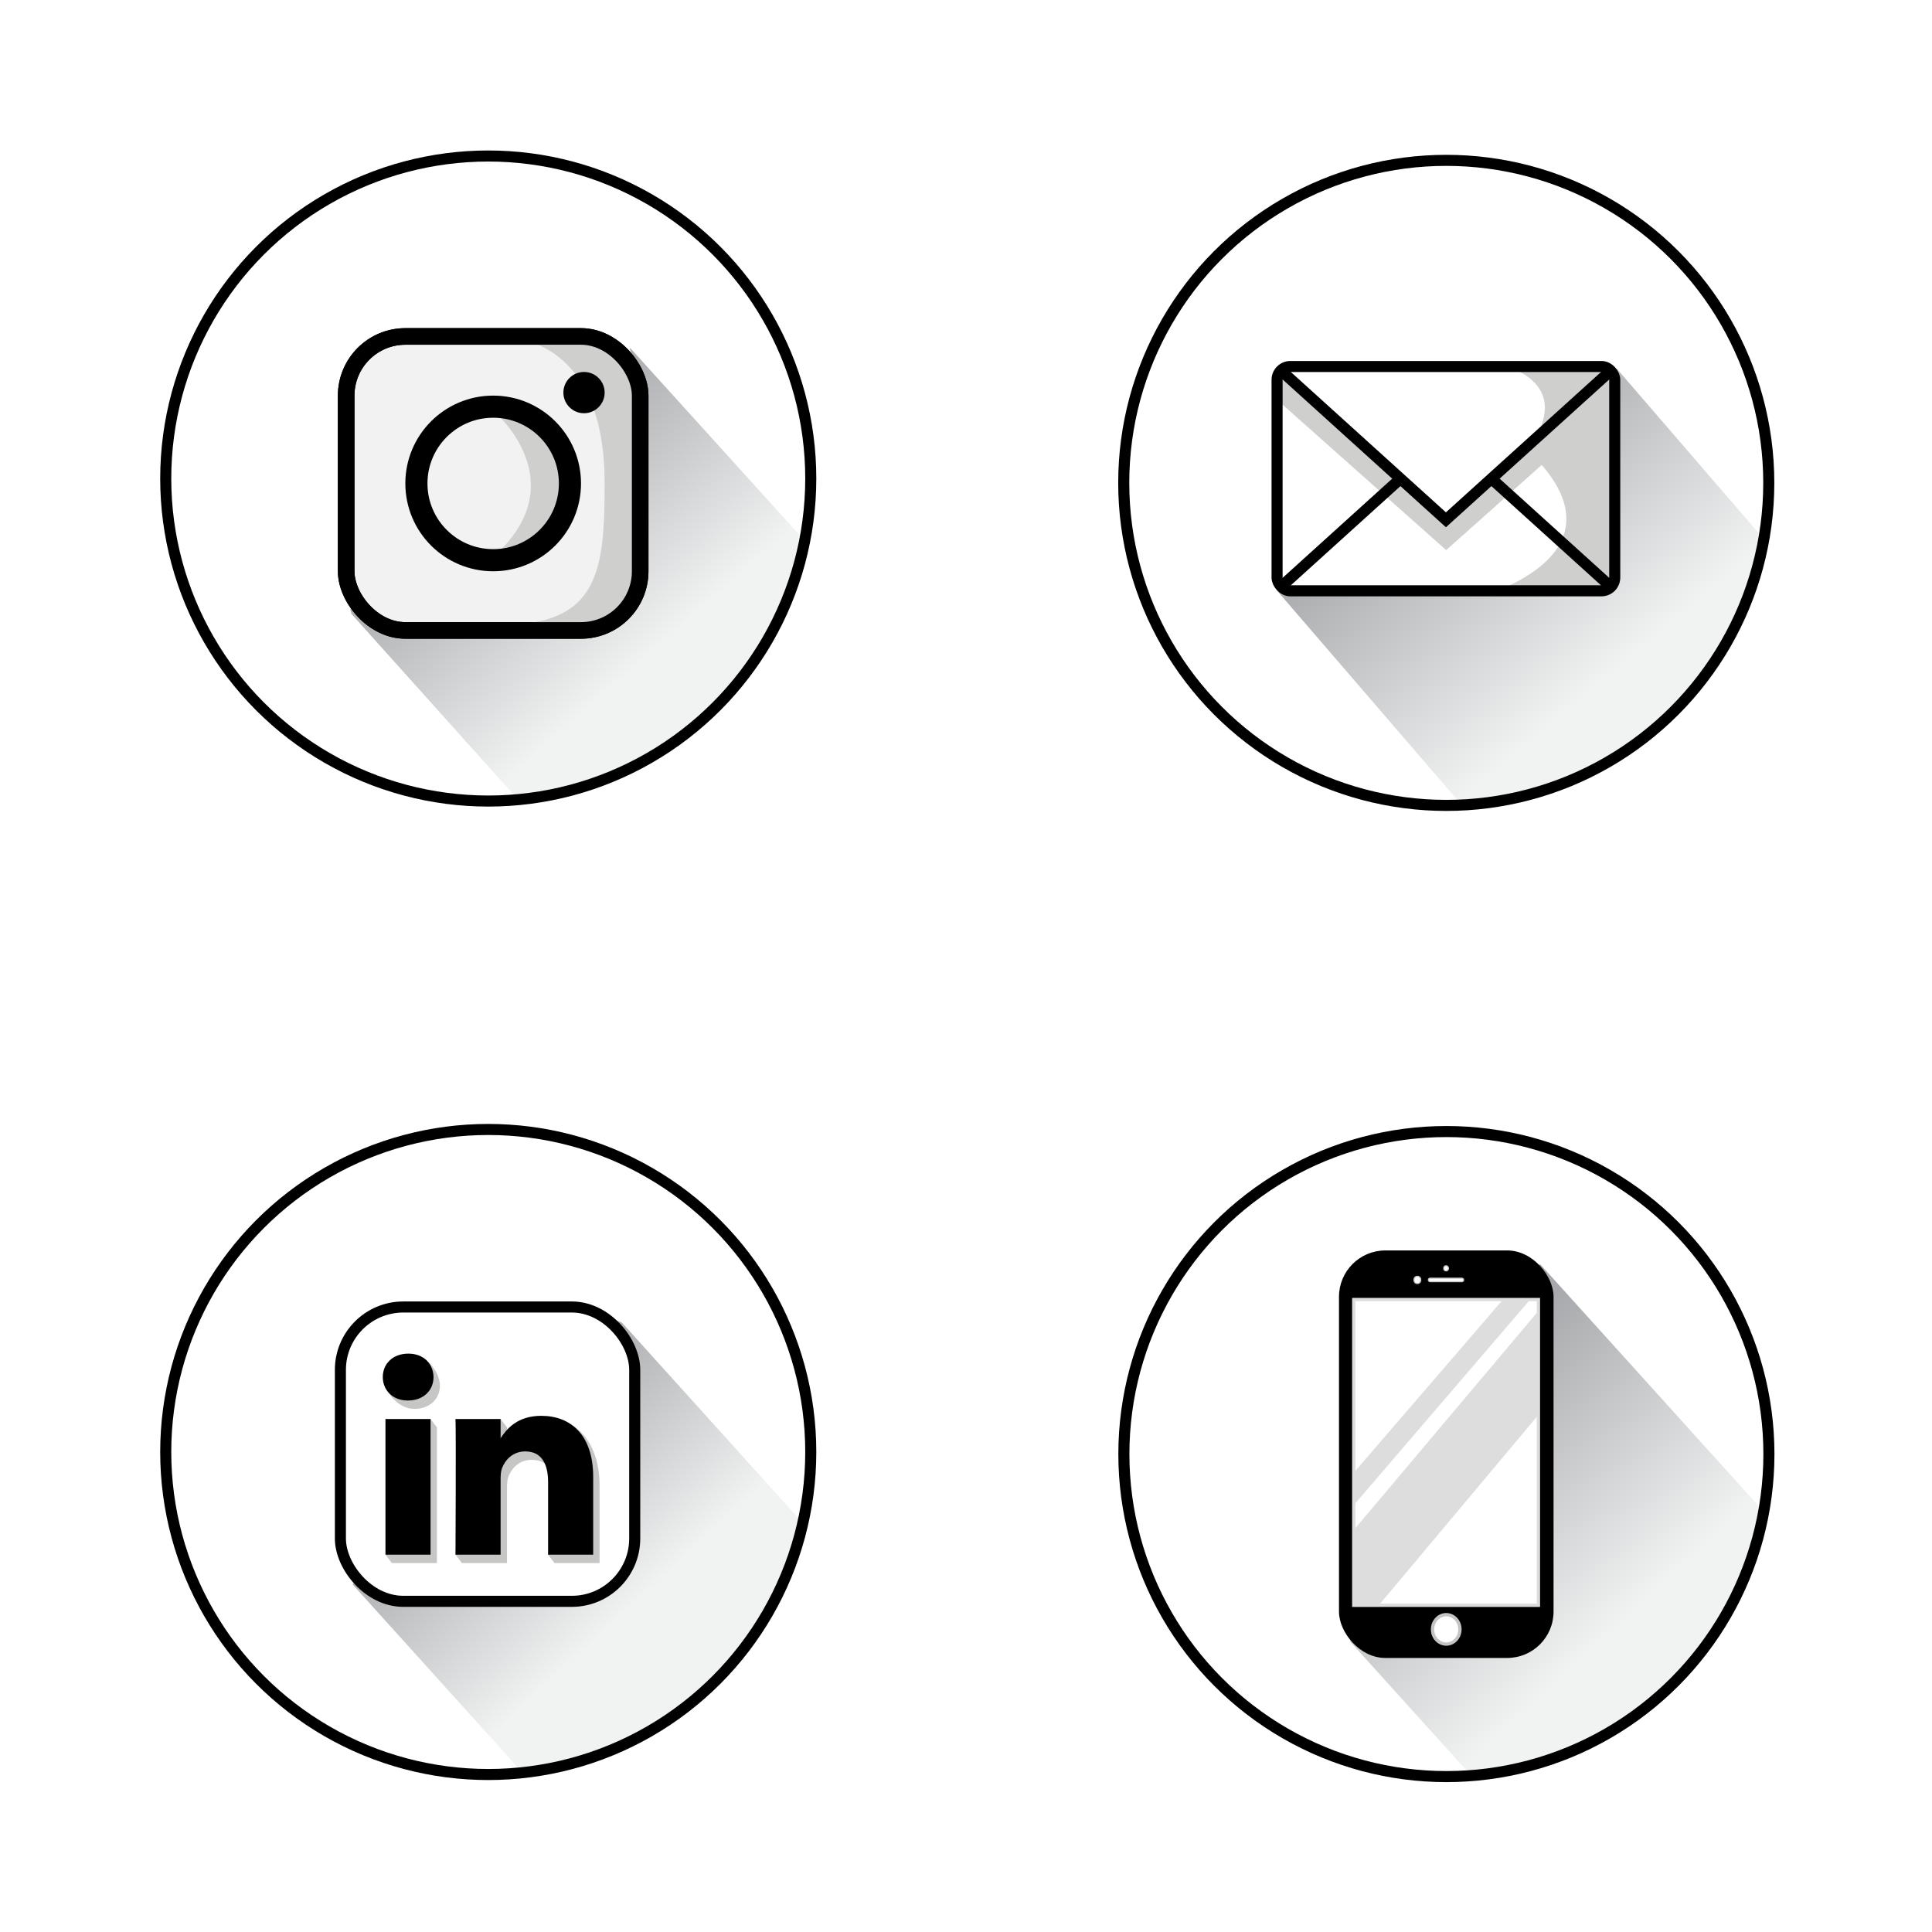 <svg xmlns="http://www.w3.org/2000/svg" xmlns:xlink="http://www.w3.org/1999/xlink" viewBox="0 0 1746.53 1746.53"><defs><style>.cls-1,.cls-15,.cls-3,.cls-4,.cls-5{fill:#fff;}.cls-2{fill:url(#linear-gradient);}.cls-3{stroke:#ddd;}.cls-11,.cls-12,.cls-13,.cls-15,.cls-3,.cls-4,.cls-5,.cls-7{stroke-miterlimit:10;}.cls-3,.cls-4{stroke-width:3px;}.cls-4,.cls-5{stroke:#c4c4c4;}.cls-6{fill:#ddd;}.cls-12,.cls-13,.cls-7{fill:none;}.cls-11,.cls-12,.cls-13,.cls-7{stroke:#000;}.cls-15,.cls-7{stroke-width:10px;}.cls-8{fill:url(#linear-gradient-2);}.cls-9{fill:#cfcfce;}.cls-10{fill:url(#linear-gradient-3);}.cls-11{fill:#f2f2f2;}.cls-11,.cls-13{stroke-width:15px;}.cls-12{stroke-width:20px;}.cls-14{fill:url(#linear-gradient-4);}.cls-15{stroke:#010101;}.cls-16{fill:#c6c6c5;}</style><linearGradient id="linear-gradient" x1="1279.05" y1="1285.36" x2="1505.18" y2="1529.64" gradientUnits="userSpaceOnUse"><stop offset="0" stop-color="#a7a9ac"/><stop offset="0.78" stop-color="#f1f2f2"/></linearGradient><linearGradient id="linear-gradient-2" x1="1290.65" y1="410.76" x2="1456.68" y2="608.65" gradientUnits="userSpaceOnUse"><stop offset="0" stop-color="#a7a9ac"/><stop offset="1" stop-color="#f1f2f2"/></linearGradient><linearGradient id="linear-gradient-3" x1="433.99" y1="421.16" x2="633.53" y2="648" gradientUnits="userSpaceOnUse"><stop offset="0" stop-color="#a7a9ac"/><stop offset="0.76" stop-color="#f1f2f2"/></linearGradient><linearGradient id="linear-gradient-4" x1="425.38" y1="1299.79" x2="609.28" y2="1498.45" xlink:href="#linear-gradient"/></defs><title>Asset 1</title><g id="Layer_2" data-name="Layer 2"><g id="Layer_1-2" data-name="Layer 1"><rect class="cls-1" width="1746.53" height="1746.53"/><path class="cls-2" d="M1220.28,1483.69,1330.74,1606s94-5.81,153.18-59.39,90.08-104,101.11-142.45,6.89-40.39,6.89-40.39l-199.77-221.12Z"/><rect x="1210.45" y="1130.4" width="193.96" height="368.39" rx="41.9" ry="41.9"/><rect class="cls-3" x="1223.81" y="1174.8" width="166.9" height="276.38"/><ellipse class="cls-4" cx="1307.4" cy="1472.95" rx="12.38" ry="13.29"/><rect class="cls-5" x="1291.22" y="1155.48" width="31.94" height="3.16" rx="1.58" ry="1.58"/><ellipse class="cls-5" cx="1281.29" cy="1157.06" rx="3.07" ry="3.29"/><ellipse class="cls-5" cx="1307.25" cy="1146.57" rx="2.17" ry="2.33"/><polygon class="cls-6" points="1223.81 1383.16 1390.7 1185.12 1390.7 1279.04 1246.43 1451.18 1223.81 1451.18 1223.81 1383.16"/><polygon class="cls-6" points="1223.81 1360.66 1383.25 1174.8 1358.72 1174.8 1223.81 1331.34 1223.81 1360.66"/><circle class="cls-7" cx="1307.54" cy="1314.48" r="291.56"/><path class="cls-8" d="M1322.89,729.48,1154.48,534l307-200.83,131.14,152s-5.2,92-74.13,155.26-117.16,82.34-195.6,89.07"/><circle class="cls-7" cx="1307.42" cy="436.52" r="291.56"/><rect class="cls-1" x="1158.35" y="331.33" width="300.67" height="205.2" rx="20.69" ry="20.69"/><path class="cls-9" d="M1361.36,331.11s57.67,14.46,25.42,66.48l67.49-63.72Z"/><path class="cls-9" d="M1378.12,405.43s99.85,76.8-24.75,128.87l97.34-.43s9,6.42,9-30.29,0-169.71,0-169.71S1425.65,360.67,1378.12,405.43Z"/><polygon class="cls-9" points="1157.08 337.75 1154.53 344.01 1157.12 363.75 1307.35 497.3 1457.19 363.75 1457.24 337.75 1307.16 473.57 1157.08 337.75"/><rect class="cls-7" x="1154.48" y="331.33" width="305.25" height="202.76" rx="12" ry="12"/><line class="cls-7" x1="1157.03" y1="531.32" x2="1266" y2="432.7"/><line class="cls-7" x1="1457.19" y1="531.32" x2="1348.22" y2="432.7"/><polyline class="cls-7" points="1157.03 334.09 1307.11 469.91 1457.19 334.09"/><path class="cls-10" d="M469.5,724.15,317.74,555l-1.22-4.74,53.41,23.28L428,572,530.68,568s51-7.71,50.84-42.63-4.45-188.31-4.45-188.31l-7.85-22,.59-.33L726,487.2s-10.28,44.66-16.92,61-36.45,64.67-50.71,79.09-45.72,45.66-79.68,60.3S502.12,726.21,469.5,724.15Z"/><rect class="cls-11" x="312.94" y="304.14" width="265.78" height="265.78" rx="53.54" ry="53.54"/><path class="cls-9" d="M448.36,373.55s70.9,61.88,0,127.68c0,0,69.7-2.35,70.9-65.8S448.36,373.55,448.36,373.55Z"/><circle class="cls-12" cx="445.83" cy="437.03" r="69.4"/><path class="cls-9" d="M464.46,306.36S546.6,307.52,546.6,437c0,78.62-5.3,127.7-92.1,127.7,0,0,110.63,18.93,122-30.39s13.54-187.08-19.1-221.94C540.41,294.23,464.46,306.36,464.46,306.36Z"/><circle cx="527.95" cy="354.91" r="18.65"/><rect class="cls-13" x="312.94" y="304.14" width="265.78" height="265.78" rx="53.54" ry="53.54"/><circle class="cls-7" cx="441.38" cy="432.59" r="291.56"/><path class="cls-14" d="M318.66,1432.2l155.25,172S580,1591,636.43,1529.31s73.46-86.07,86.9-142.19v-13L562.15,1195.58l-17.06-6.6Z"/><circle class="cls-7" cx="441.38" cy="1312.6" r="291.56"/><rect class="cls-15" x="307.72" y="1181.53" width="266.07" height="266.07" rx="56.83" ry="56.83"/><path id="LinkedIn" class="cls-16" d="M542,1342.69V1413H501.26l-5.78-7.58,5.78-58c0-16.49-5.9-27.73-20.66-27.73-11.26,0-18,7.58-20.91,14.91-1.08,2.62-1.36,6.27-1.36,9.94V1413H417.55l-5.78-7.58c.13-29.41,41.21-113.52,40.78-122.64l5.78,7.58v17.38c-.08.13-.19.27-.27.4h.27v-.4c5.42-8.34,14.92-25.45,36.58-25.45C521.74,1282.3,542,1305,542,1342.69ZM371.73,1224.56c-14,0-24,10.89-24,22.92,0,11.77,13,26.16,26.66,26.16h.28c14.22,0,23.06-9.43,23.06-21.2C397.42,1240.4,385.69,1224.56,371.73,1224.56ZM354.24,1413H395V1290.37l-5.78-7.58-40.77,122.64Z"/><path id="LinkedIn-2" data-name="LinkedIn" d="M536.24,1335.11v70.32H495.48v-65.61c0-16.48-5.9-27.73-20.66-27.73-11.26,0-18,7.58-20.91,14.91-1.08,2.62-1.36,6.27-1.36,9.94v68.49H411.77s.55-111.12,0-122.64h40.78v17.39c-.08.13-.19.27-.27.39h.27v-.39c5.42-8.35,15.09-20.27,36.75-20.27C516.13,1279.91,536.24,1297.44,536.24,1335.11ZM369.12,1223.68c-14,0-23.08,9.15-23.08,21.18,0,11.77,8.86,21.2,22.53,21.2h.28c14.22,0,23.06-9.43,23.06-21.2C391.64,1232.83,383.07,1223.68,369.12,1223.68Zm-20.66,181.75h40.77V1282.79H348.46Z"/></g></g></svg>